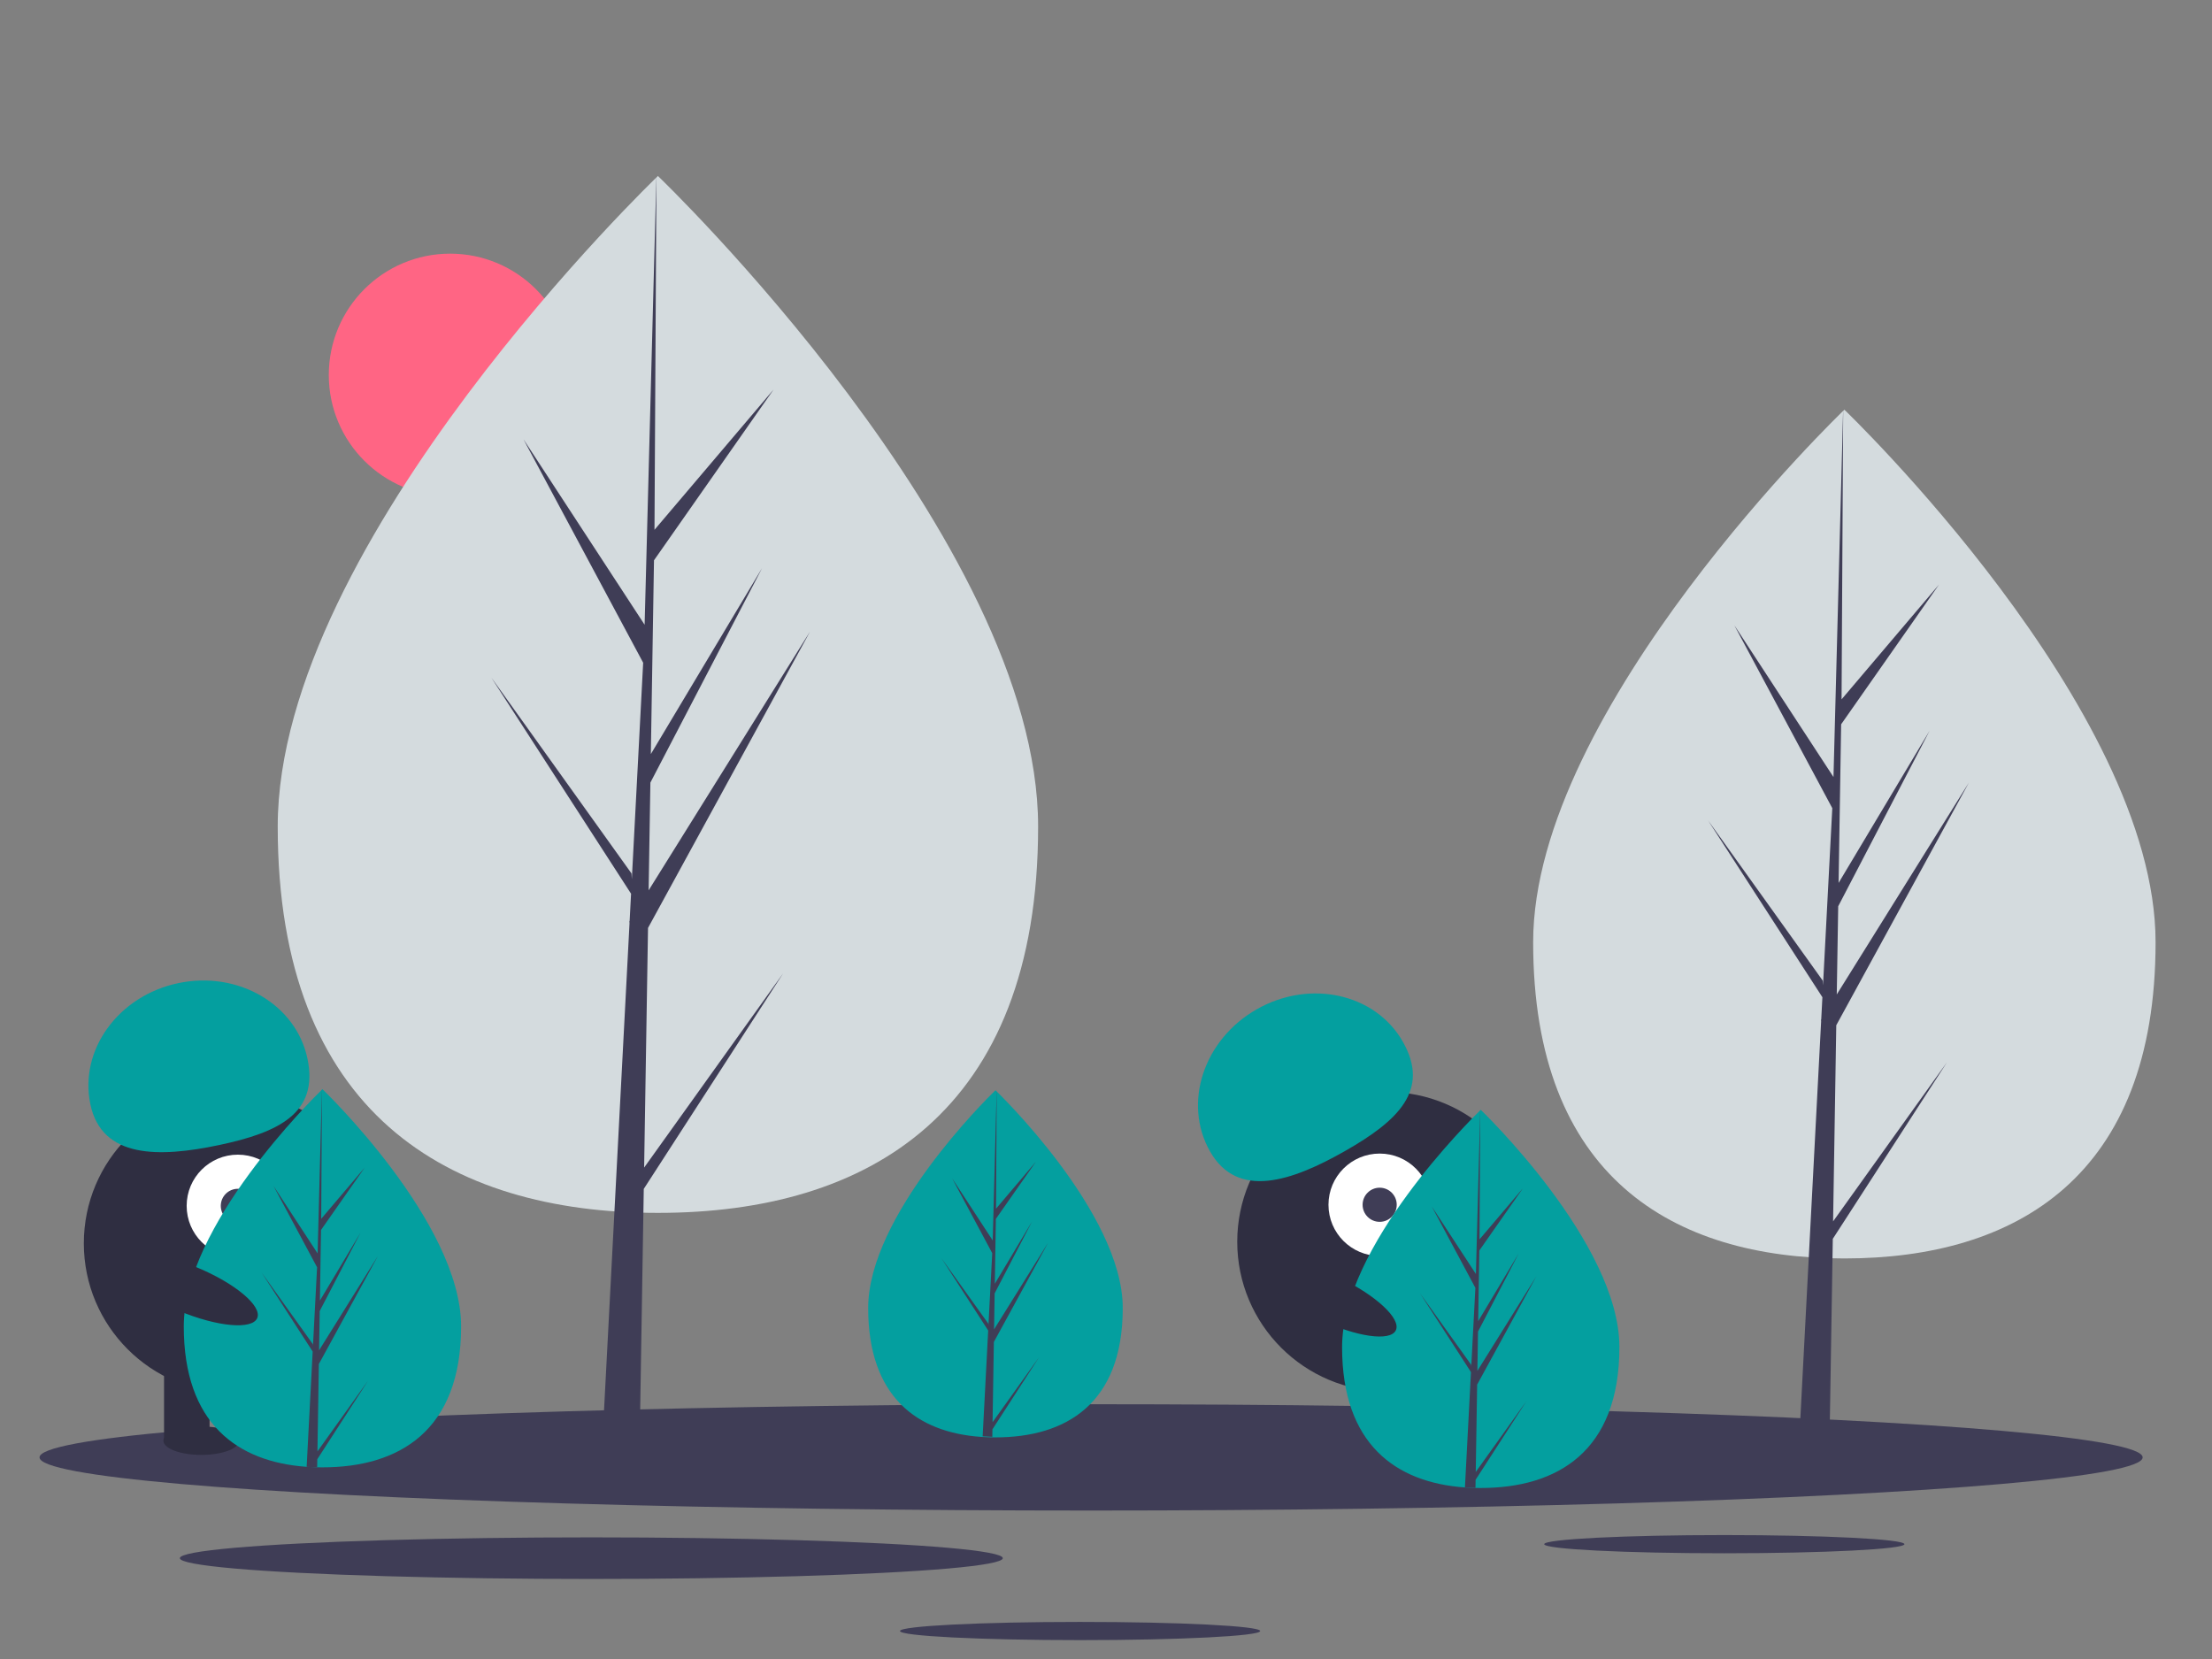<?xml version="1.0" encoding="UTF-8" standalone="no" ?>
<!DOCTYPE svg PUBLIC "-//W3C//DTD SVG 1.1//EN" "http://www.w3.org/Graphics/SVG/1.1/DTD/svg11.dtd">
<svg xmlns="http://www.w3.org/2000/svg" xmlns:xlink="http://www.w3.org/1999/xlink" version="1.1" width="640" height="480" viewBox="0 0 640 480" xml:space="preserve">
<rect x="0" y="0" width="640" height="480" fill="#808080" stroke="none"/>
<desc>Created with Fabric.js 3.6.3</desc>
<defs>
</defs>
<g transform="matrix(2.11 0 0 2.11 318.79 170.66)"  >
<g style=""   >
		<g transform="matrix(0.26 0 0 0.26 -89.36 -29.46)" id="SvgjsG1008"  >
<circle style="stroke: none; stroke-width: 1; stroke-dasharray: none; stroke-linecap: butt; stroke-dashoffset: 0; stroke-linejoin: miter; stroke-miterlimit: 4; fill: rgb(255,101,132); fill-rule: nonzero; opacity: 1;"  cx="0" cy="0" r="64" />
</g>
		<g transform="matrix(0.26 0 0 0.26 -60.87 14.34)" id="SvgjsG1008"  >
<path style="stroke: none; stroke-width: 1; stroke-dasharray: none; stroke-linecap: butt; stroke-dashoffset: 0; stroke-linejoin: miter; stroke-miterlimit: 4; fill: rgb(212,219,222); fill-rule: nonzero; opacity: 1;"  transform=" translate(-363.16, -334.47)" d="M 563.68 404.164 c 0 151.011 -89.774 203.739 -200.516 203.739 S 162.649 555.175 162.649 404.164 S 363.165 61.042 363.165 61.042 S 563.68 253.152 563.68 404.164 Z" stroke-linecap="round" />
</g>
		<g transform="matrix(0.26 0 0 0.26 -61.86 32.04)" id="SvgjsG1008"  >
<polygon style="stroke: none; stroke-width: 1; stroke-dasharray: none; stroke-linecap: butt; stroke-dashoffset: 0; stroke-linejoin: miter; stroke-miterlimit: 4; fill: rgb(63,61,86); fill-rule: nonzero; opacity: 1;"  points="-3.46,181.47 -1.41,55.08 84.05,-101.27 -1.09,35.26 -0.16,-21.57 58.74,-134.69 0.08,-36.61 0.08,-36.61 1.74,-138.81 64.81,-228.87 2,-154.89 3.04,-342.29 -3.48,-94.2 -2.95,-104.43 -67.07,-202.59 -3.97,-84.79 -9.95,29.36 -10.13,26.33 -84.05,-76.97 -10.35,37.03 -11.1,51.31 -11.23,51.52 -11.17,52.7 -26.33,342.29 -6.08,342.29 -3.65,192.71 69.88,78.99 -3.46,181.47 " />
</g>
		<g transform="matrix(0.26 0 0 0.26 101.82 33.49)" id="SvgjsG1008"  >
<path style="stroke: none; stroke-width: 1; stroke-dasharray: none; stroke-linecap: butt; stroke-dashoffset: 0; stroke-linejoin: miter; stroke-miterlimit: 4; fill: rgb(212,219,222); fill-rule: nonzero; opacity: 1;"  transform=" translate(-996.16, -408.97)" d="M 1160.296 466.014 c 0 123.61 -73.484 166.77 -164.132 166.77 s -164.132 -43.16 -164.132 -166.77 S 996.165 185.152 996.165 185.152 S 1160.296 342.404 1160.296 466.014 Z" stroke-linecap="round" />
</g>
		<g transform="matrix(0.26 0 0 0.26 101.01 47.98)" id="SvgjsG1008"  >
<polygon style="stroke: none; stroke-width: 1; stroke-dasharray: none; stroke-linecap: butt; stroke-dashoffset: 0; stroke-linejoin: miter; stroke-miterlimit: 4; fill: rgb(63,61,86); fill-rule: nonzero; opacity: 1;"  points="-2.83,148.54 -1.15,45.09 68.8,-82.89 -0.89,28.86 -0.13,-17.65 48.08,-110.25 0.07,-29.96 0.07,-29.96 1.42,-113.63 53.05,-187.34 1.64,-126.78 2.49,-280.18 -2.85,-77.11 -2.41,-85.48 -54.9,-165.83 -3.25,-69.4 -8.14,24.03 -8.29,21.55 -68.8,-63 -8.47,30.31 -9.08,42 -9.19,42.18 -9.14,43.13 -21.55,280.18 -4.97,280.18 -2.98,157.74 57.2,64.66 -2.83,148.54 " />
</g>
		<g transform="matrix(0.26 0 0 0.26 -1.47 118.96)" id="SvgjsG1008"  >
<ellipse style="stroke: none; stroke-width: 1; stroke-dasharray: none; stroke-linecap: butt; stroke-dashoffset: 0; stroke-linejoin: miter; stroke-miterlimit: 4; fill: rgb(63,61,86); fill-rule: nonzero; opacity: 1;"  cx="0" cy="0" rx="554.592" ry="28.034" />
</g>
		<g transform="matrix(0.26 0 0 0.26 85.36 130.86)" id="SvgjsG1008"  >
<ellipse style="stroke: none; stroke-width: 1; stroke-dasharray: none; stroke-linecap: butt; stroke-dashoffset: 0; stroke-linejoin: miter; stroke-miterlimit: 4; fill: rgb(63,61,86); fill-rule: nonzero; opacity: 1;"  cx="0" cy="0" rx="94.989" ry="4.802" />
</g>
		<g transform="matrix(0.26 0 0 0.26 -2.98 142.77)" id="SvgjsG1008"  >
<ellipse style="stroke: none; stroke-width: 1; stroke-dasharray: none; stroke-linecap: butt; stroke-dashoffset: 0; stroke-linejoin: miter; stroke-miterlimit: 4; fill: rgb(63,61,86); fill-rule: nonzero; opacity: 1;"  cx="0" cy="0" rx="94.989" ry="4.802" />
</g>
		<g transform="matrix(0.26 0 0 0.26 -70 132.78)" id="SvgjsG1008"  >
<ellipse style="stroke: none; stroke-width: 1; stroke-dasharray: none; stroke-linecap: butt; stroke-dashoffset: 0; stroke-linejoin: miter; stroke-miterlimit: 4; fill: rgb(63,61,86); fill-rule: nonzero; opacity: 1;"  cx="0" cy="0" rx="217.014" ry="10.97" />
</g>
		<g transform="matrix(0.26 0 0 0.26 -119.05 89.61)" id="SvgjsG1008"  >
<circle style="stroke: none; stroke-width: 1; stroke-dasharray: none; stroke-linecap: butt; stroke-dashoffset: 0; stroke-linejoin: miter; stroke-miterlimit: 4; fill: rgb(47,46,65); fill-rule: nonzero; opacity: 1;"  cx="0" cy="0" r="79" />
</g>
		<g transform="matrix(0.26 0 0 0.26 -125.47 110.99)" id="SvgjsG1008"  >
<rect style="stroke: none; stroke-width: 1; stroke-dasharray: none; stroke-linecap: butt; stroke-dashoffset: 0; stroke-linejoin: miter; stroke-miterlimit: 4; fill: rgb(47,46,65); fill-rule: nonzero; opacity: 1;"  x="-12" y="-21.5" rx="0" ry="0" width="24" height="43" />
</g>
		<g transform="matrix(0.26 0 0 0.26 -113.13 111.14)" id="SvgjsG1008"  >
<rect style="stroke: none; stroke-width: 1; stroke-dasharray: none; stroke-linecap: butt; stroke-dashoffset: 0; stroke-linejoin: miter; stroke-miterlimit: 4; fill: rgb(47,46,65); fill-rule: nonzero; opacity: 1;"  x="-12" y="-21.5" rx="0" ry="0" width="24" height="43" />
</g>
		<g transform="matrix(0 -0.26 0.26 0 -123.48 116.67)" id="SvgjsG1008"  >
<ellipse style="stroke: none; stroke-width: 1; stroke-dasharray: none; stroke-linecap: butt; stroke-dashoffset: 0; stroke-linejoin: miter; stroke-miterlimit: 4; fill: rgb(47,46,65); fill-rule: nonzero; opacity: 1;"  cx="0" cy="0" rx="7.5" ry="20" />
</g>
		<g transform="matrix(0 -0.26 0.26 0 -111.14 116.56)" id="SvgjsG1008"  >
<ellipse style="stroke: none; stroke-width: 1; stroke-dasharray: none; stroke-linecap: butt; stroke-dashoffset: 0; stroke-linejoin: miter; stroke-miterlimit: 4; fill: rgb(47,46,65); fill-rule: nonzero; opacity: 1;"  cx="0" cy="0" rx="7.5" ry="20" />
</g>
		<g transform="matrix(0.26 0 0 0.26 -118.47 84.47)" id="SvgjsG1008"  >
<circle style="stroke: none; stroke-width: 1; stroke-dasharray: none; stroke-linecap: butt; stroke-dashoffset: 0; stroke-linejoin: miter; stroke-miterlimit: 4; fill: rgb(255,255,255); fill-rule: nonzero; opacity: 1;"  cx="0" cy="0" r="27" />
</g>
		<g transform="matrix(0.26 0 0 0.26 -118.47 84.47)" id="SvgjsG1008"  >
<circle style="stroke: none; stroke-width: 1; stroke-dasharray: none; stroke-linecap: butt; stroke-dashoffset: 0; stroke-linejoin: miter; stroke-miterlimit: 4; fill: rgb(63,61,86); fill-rule: nonzero; opacity: 1;"  cx="0" cy="0" r="9" />
</g>
		<g transform="matrix(0.26 0 0 0.26 -123.81 65.34)" id="SvgjsG1008"  >
<path style="stroke: none; stroke-width: 1; stroke-dasharray: none; stroke-linecap: butt; stroke-dashoffset: 0; stroke-linejoin: miter; stroke-miterlimit: 4; fill: rgb(4,159,159); fill-rule: nonzero; opacity: 1;"  transform=" translate(-118.26, -532.89)" d="M 61.026 552.946 c -6.042 -28.641 14.688 -57.265 46.3 -63.934 s 62.138 11.143 68.18 39.784 s -14.978 38.93 -46.591 45.599 S 67.068 581.587 61.026 552.946 Z" stroke-linecap="round" />
</g>
		<g transform="matrix(0.26 0 0 0.26 -106.87 94.4)" id="SvgjsG1008"  >
<path style="stroke: none; stroke-width: 1; stroke-dasharray: none; stroke-linecap: butt; stroke-dashoffset: 0; stroke-linejoin: miter; stroke-miterlimit: 4; fill: rgb(4,159,159); fill-rule: nonzero; opacity: 1;"  transform=" translate(-184.17, -645.97)" d="M 257.296 671.384 c 0 55.076 -32.74 74.306 -73.13 74.306 q -1.404 0 -2.803 -0.031 c -1.871 -0.04 -3.725 -0.129 -5.556 -0.254 c -36.451 -2.58 -64.771 -22.799 -64.771 -74.021 c 0 -53.008 67.739 -119.896 72.827 -124.846 l 0.009 -0.009 c 0.196 -0.192 0.294 -0.285 0.294 -0.285 S 257.296 616.308 257.296 671.384 Z" stroke-linecap="round" />
</g>
		<g transform="matrix(0.26 0 0 0.26 -107.23 94.4)" id="SvgjsG1008"  >
<path style="stroke: none; stroke-width: 1; stroke-dasharray: none; stroke-linecap: butt; stroke-dashoffset: 0; stroke-linejoin: miter; stroke-miterlimit: 4; fill: rgb(63,61,86); fill-rule: nonzero; opacity: 1;"  transform=" translate(-182.76, -645.95)" d="M 181.502 737.265 l 26.747 -37.374 l -26.814 41.477 l -0.071 4.291 c -1.871 -0.04 -3.725 -0.129 -5.556 -0.254 l 2.883 -55.103 l -0.022 -0.428 l 0.049 -0.08 l 0.272 -5.204 l -26.881 -41.58 l 26.965 37.677 l 0.062 1.105 l 2.179 -41.633 l -23.013 -42.966 l 23.294 35.658 l 2.268 -86.314 l 0.009 -0.294 v 0.285 l -0.379 68.064 l 22.911 -26.983 l -23.004 32.847 l -0.606 37.276 L 204.185 621.958 l -21.48 41.259 l -0.339 20.723 l 31.056 -49.791 l -31.171 57.023 Z" stroke-linecap="round" />
</g>
		<g transform="matrix(0.26 0 0 0.26 39.11 89.39)" id="SvgjsG1008"  >
<circle style="stroke: none; stroke-width: 1; stroke-dasharray: none; stroke-linecap: butt; stroke-dashoffset: 0; stroke-linejoin: miter; stroke-miterlimit: 4; fill: rgb(47,46,65); fill-rule: nonzero; opacity: 1;"  cx="0" cy="0" r="79" />
</g>
		<g transform="matrix(0.25 -0.08 0.08 0.25 39.52 111.71)" id="SvgjsG1008"  >
<rect style="stroke: none; stroke-width: 1; stroke-dasharray: none; stroke-linecap: butt; stroke-dashoffset: 0; stroke-linejoin: miter; stroke-miterlimit: 4; fill: rgb(47,46,65); fill-rule: nonzero; opacity: 1;"  x="-12" y="-21.5" rx="0" ry="0" width="24" height="43" />
</g>
		<g transform="matrix(0.25 -0.08 0.08 0.25 51.31 108.09)" id="SvgjsG1008"  >
<rect style="stroke: none; stroke-width: 1; stroke-dasharray: none; stroke-linecap: butt; stroke-dashoffset: 0; stroke-linejoin: miter; stroke-miterlimit: 4; fill: rgb(47,46,65); fill-rule: nonzero; opacity: 1;"  x="-12" y="-21.5" rx="0" ry="0" width="24" height="43" />
</g>
		<g transform="matrix(0.25 -0.08 0.08 0.25 43.15 116.51)" id="SvgjsG1008"  >
<ellipse style="stroke: none; stroke-width: 1; stroke-dasharray: none; stroke-linecap: butt; stroke-dashoffset: 0; stroke-linejoin: miter; stroke-miterlimit: 4; fill: rgb(47,46,65); fill-rule: nonzero; opacity: 1;"  cx="0" cy="0" rx="20" ry="7.5" />
</g>
		<g transform="matrix(0.25 -0.08 0.08 0.25 54.86 112.64)" id="SvgjsG1008"  >
<ellipse style="stroke: none; stroke-width: 1; stroke-dasharray: none; stroke-linecap: butt; stroke-dashoffset: 0; stroke-linejoin: miter; stroke-miterlimit: 4; fill: rgb(47,46,65); fill-rule: nonzero; opacity: 1;"  cx="0" cy="0" rx="20" ry="7.5" />
</g>
		<g transform="matrix(0.26 0 0 0.26 38.1 84.32)" id="SvgjsG1008"  >
<circle style="stroke: none; stroke-width: 1; stroke-dasharray: none; stroke-linecap: butt; stroke-dashoffset: 0; stroke-linejoin: miter; stroke-miterlimit: 4; fill: rgb(255,255,255); fill-rule: nonzero; opacity: 1;"  cx="0" cy="0" r="27" />
</g>
		<g transform="matrix(0.26 0 0 0.26 38.1 84.32)" id="SvgjsG1008"  >
<circle style="stroke: none; stroke-width: 1; stroke-dasharray: none; stroke-linecap: butt; stroke-dashoffset: 0; stroke-linejoin: miter; stroke-miterlimit: 4; fill: rgb(63,61,86); fill-rule: nonzero; opacity: 1;"  cx="0" cy="0" r="9" />
</g>
		<g transform="matrix(0.26 0 0 0.26 5.31 85.78)" id="SvgjsG1008"  >
<path style="stroke: none; stroke-width: 1; stroke-dasharray: none; stroke-linecap: butt; stroke-dashoffset: 0; stroke-linejoin: miter; stroke-miterlimit: 4; fill: rgb(4,159,159); fill-rule: nonzero; opacity: 1;"  transform=" translate(-620.68, -612.44)" d="M 657.355 578.743 c -14.49 -25.433 -3.478 -59.016 24.594 -75.009 s 62.576 -8.341 77.065 17.093 s -2.391 41.644 -30.463 57.637 S 671.845 604.176 657.355 578.743 z M 611.296 661.299 c 0 50.557 -30.054 68.21 -67.13 68.21 q -1.288 0 -2.573 -0.029 c -1.718 -0.037 -3.419 -0.119 -5.1 -0.233 c -33.461 -2.368 -59.457 -20.929 -59.457 -67.948 c 0 -48.659 62.181 -110.059 66.852 -114.603 l 0.008 -0.008 c 0.18 -0.176 0.27 -0.262 0.27 -0.262 S 611.296 610.742 611.296 661.299 z" stroke-linecap="round" />
</g>
		<g transform="matrix(0.26 0 0 0.26 -14.68 92.34)" id="SvgjsG1008"  >
<path style="stroke: none; stroke-width: 1; stroke-dasharray: none; stroke-linecap: butt; stroke-dashoffset: 0; stroke-linejoin: miter; stroke-miterlimit: 4; fill: rgb(63,61,86); fill-rule: nonzero; opacity: 1;"  transform=" translate(-542.88, -637.95)" d="M 541.72 721.774 l 24.553 -34.307 l -24.614 38.074 l -0.065 3.939 c -1.718 -0.037 -3.419 -0.119 -5.1 -0.233 l 2.646 -50.582 l -0.02 -0.393 l 0.045 -0.074 l 0.249 -4.777 l -24.675 -38.168 l 24.753 34.585 l 0.057 1.014 l 2 -38.217 l -21.125 -39.44 L 541.806 625.928 l 2.082 -79.232 l 0.008 -0.27 v 0.262 l -0.348 62.48 l 21.031 -24.769 l -21.117 30.152 l -0.556 34.217 l 19.636 -32.839 l -19.718 37.874 l -0.311 19.023 l 28.508 -45.706 l -28.614 52.344 Z" stroke-linecap="round" />
</g>
		<g transform="matrix(0.26 0 0 0.26 51.96 97.23)" id="SvgjsG1008"  >
<path style="stroke: none; stroke-width: 1; stroke-dasharray: none; stroke-linecap: butt; stroke-dashoffset: 0; stroke-linejoin: miter; stroke-miterlimit: 4; fill: rgb(4,159,159); fill-rule: nonzero; opacity: 1;"  transform=" translate(-802.17, -656.97)" d="M 875.296 682.384 c 0 55.076 -32.74 74.306 -73.13 74.306 q -1.403 0 -2.803 -0.031 c -1.871 -0.04 -3.725 -0.129 -5.556 -0.254 c -36.451 -2.58 -64.771 -22.799 -64.771 -74.021 c 0 -53.008 67.739 -119.896 72.827 -124.846 l 0.009 -0.009 c 0.196 -0.192 0.294 -0.285 0.294 -0.285 S 875.296 627.308 875.296 682.384 Z" stroke-linecap="round" />
</g>
		<g transform="matrix(0.26 0 0 0.26 51.6 97.22)" id="SvgjsG1008"  >
<path style="stroke: none; stroke-width: 1; stroke-dasharray: none; stroke-linecap: butt; stroke-dashoffset: 0; stroke-linejoin: miter; stroke-miterlimit: 4; fill: rgb(63,61,86); fill-rule: nonzero; opacity: 1;"  transform=" translate(-800.76, -656.95)" d="M 799.502 748.265 l 26.747 -37.374 l -26.814 41.477 l -0.071 4.291 c -1.871 -0.04 -3.725 -0.129 -5.556 -0.254 l 2.883 -55.103 l -0.022 -0.428 l 0.049 -0.08 l 0.272 -5.204 L 770.108 654.011 l 26.965 37.677 l 0.062 1.105 l 2.179 -41.633 l -23.013 -42.966 l 23.294 35.658 l 2.268 -86.314 l 0.009 -0.294 v 0.285 l -0.379 68.064 l 22.911 -26.983 l -23.004 32.847 l -0.606 37.276 L 822.185 632.958 l -21.48 41.259 l -0.339 20.723 l 31.056 -49.791 l -31.171 57.023 Z" stroke-linecap="round" />
</g>
		<g transform="matrix(0.11 -0.23 0.23 0.11 31.23 97.19)" id="SvgjsG1008"  >
<ellipse style="stroke: none; stroke-width: 1; stroke-dasharray: none; stroke-linecap: butt; stroke-dashoffset: 0; stroke-linejoin: miter; stroke-miterlimit: 4; fill: rgb(47,46,65); fill-rule: nonzero; opacity: 1;"  cx="0" cy="0" rx="12.4" ry="39.5" />
</g>
		<g transform="matrix(0.1 -0.24 0.24 0.1 -125.29 95.9)" id="SvgjsG1008"  >
<ellipse style="stroke: none; stroke-width: 1; stroke-dasharray: none; stroke-linecap: butt; stroke-dashoffset: 0; stroke-linejoin: miter; stroke-miterlimit: 4; fill: rgb(47,46,65); fill-rule: nonzero; opacity: 1;"  cx="0" cy="0" rx="12.4" ry="39.5" />
</g>
</g>
</g>
</svg>